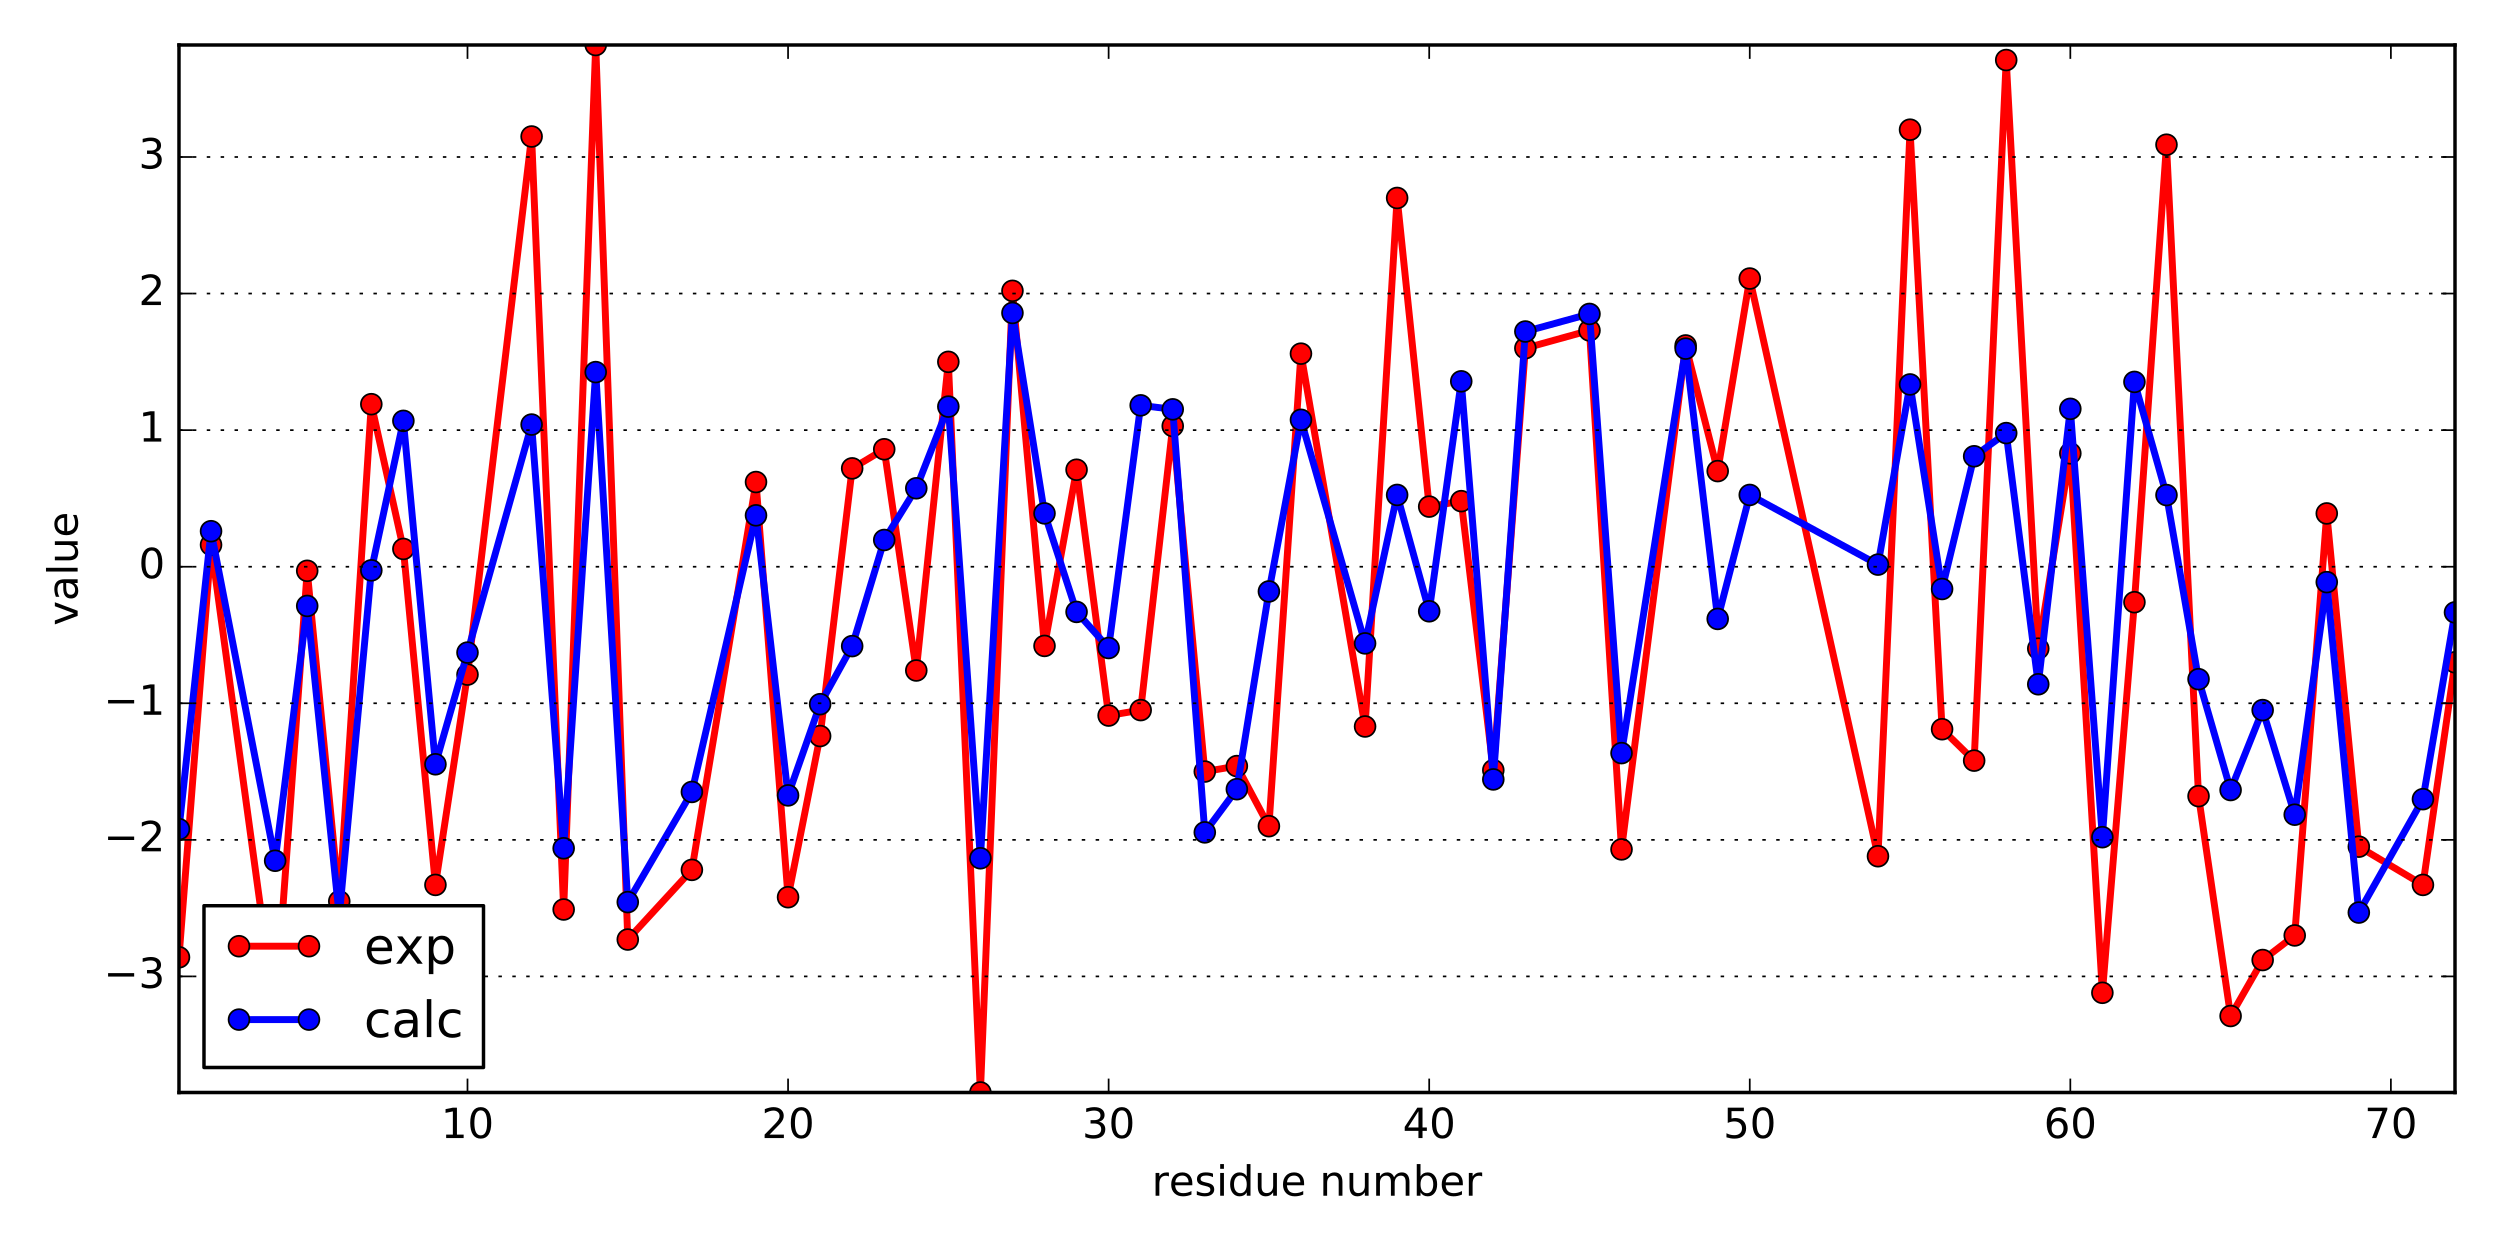 <?xml version="1.0" encoding="utf-8" standalone="no"?>
<!DOCTYPE svg PUBLIC "-//W3C//DTD SVG 1.1//EN"
  "http://www.w3.org/Graphics/SVG/1.1/DTD/svg11.dtd">
<!-- Created with matplotlib (http://matplotlib.org/) -->
<svg height="360pt" version="1.1" viewBox="0 0 720 360" width="720pt" xmlns="http://www.w3.org/2000/svg" xmlns:xlink="http://www.w3.org/1999/xlink">
 <defs>
  <style type="text/css">
*{stroke-linecap:butt;stroke-linejoin:round;stroke-miterlimit:100000;}
  </style>
 </defs>
 <g id="figure_1">
  <g id="patch_1">
   <path d="M 0 360 
L 720 360 
L 720 0 
L 0 0 
z
" style="fill:#ffffff;"/>
  </g>
  <g id="axes_1">
   <g id="patch_2">
    <path d="M 51.547 314.64 
L 707.04 314.64 
L 707.04 12.96 
L 51.547 12.96 
z
" style="fill:#ffffff;"/>
   </g>
   <g id="line2d_1">
    <path clip-path="url(#pcde4be0748)" d="M 51.547 275.701 
L 60.78 156.917 
L 79.244 292.22 
L 88.477 164.39 
L 97.709 259.575 
L 106.941 116.404 
L 116.174 158.097 
L 125.406 254.855 
L 134.638 194.283 
L 153.103 39.313 
L 162.335 261.934 
L 171.567 12.96 
L 180.8 270.588 
L 199.264 250.528 
L 217.729 138.824 
L 226.961 258.395 
L 236.193 211.982 
L 245.426 134.891 
L 254.658 129.384 
L 263.89 193.103 
L 273.122 104.211 
L 282.355 314.64 
L 291.587 83.758 
L 300.819 186.023 
L 310.052 135.284 
L 319.284 206.082 
L 328.516 204.509 
L 337.748 122.698 
L 346.981 222.209 
L 356.213 220.635 
L 365.445 237.942 
L 374.678 101.851 
L 393.142 209.229 
L 402.374 57.012 
L 411.607 145.904 
L 420.839 144.33 
L 430.071 221.815 
L 439.304 100.278 
L 457.768 95.165 
L 467 244.628 
L 485.465 99.491 
L 494.697 135.677 
L 503.93 80.219 
L 540.859 246.595 
L 550.091 37.346 
L 559.323 210.016 
L 568.556 219.062 
L 577.788 17.287 
L 587.02 186.809 
L 596.253 130.564 
L 605.485 285.927 
L 614.717 173.436 
L 623.949 41.673 
L 633.182 229.289 
L 642.414 292.614 
L 651.646 276.488 
L 660.879 269.408 
L 670.111 147.87 
L 679.343 243.842 
L 697.808 254.855 
L 707.04 190.743 
" style="fill:none;stroke:#ff0000;stroke-linecap:square;stroke-width:2.0;"/>
    <defs>
     <path d="M 0 3 
C 0.796 3 1.559 2.684 2.121 2.121 
C 2.684 1.559 3 0.796 3 0 
C 3 -0.796 2.684 -1.559 2.121 -2.121 
C 1.559 -2.684 0.796 -3 0 -3 
C -0.796 -3 -1.559 -2.684 -2.121 -2.121 
C -2.684 -1.559 -3 -0.796 -3 0 
C -3 0.796 -2.684 1.559 -2.121 2.121 
C -1.559 2.684 -0.796 3 0 3 
z
" id="ma0715a382b" style="stroke:#000000;stroke-width:0.5;"/>
    </defs>
    <g clip-path="url(#pcde4be0748)">
     <use style="fill:#ff0000;stroke:#000000;stroke-width:0.5;" x="51.547" xlink:href="#ma0715a382b" y="275.701"/>
     <use style="fill:#ff0000;stroke:#000000;stroke-width:0.5;" x="60.78" xlink:href="#ma0715a382b" y="156.917"/>
     <use style="fill:#ff0000;stroke:#000000;stroke-width:0.5;" x="79.244" xlink:href="#ma0715a382b" y="292.22"/>
     <use style="fill:#ff0000;stroke:#000000;stroke-width:0.5;" x="88.477" xlink:href="#ma0715a382b" y="164.39"/>
     <use style="fill:#ff0000;stroke:#000000;stroke-width:0.5;" x="97.709" xlink:href="#ma0715a382b" y="259.575"/>
     <use style="fill:#ff0000;stroke:#000000;stroke-width:0.5;" x="106.941" xlink:href="#ma0715a382b" y="116.404"/>
     <use style="fill:#ff0000;stroke:#000000;stroke-width:0.5;" x="116.174" xlink:href="#ma0715a382b" y="158.097"/>
     <use style="fill:#ff0000;stroke:#000000;stroke-width:0.5;" x="125.406" xlink:href="#ma0715a382b" y="254.855"/>
     <use style="fill:#ff0000;stroke:#000000;stroke-width:0.5;" x="134.638" xlink:href="#ma0715a382b" y="194.283"/>
     <use style="fill:#ff0000;stroke:#000000;stroke-width:0.5;" x="153.103" xlink:href="#ma0715a382b" y="39.313"/>
     <use style="fill:#ff0000;stroke:#000000;stroke-width:0.5;" x="162.335" xlink:href="#ma0715a382b" y="261.934"/>
     <use style="fill:#ff0000;stroke:#000000;stroke-width:0.5;" x="171.567" xlink:href="#ma0715a382b" y="12.96"/>
     <use style="fill:#ff0000;stroke:#000000;stroke-width:0.5;" x="180.8" xlink:href="#ma0715a382b" y="270.588"/>
     <use style="fill:#ff0000;stroke:#000000;stroke-width:0.5;" x="199.264" xlink:href="#ma0715a382b" y="250.528"/>
     <use style="fill:#ff0000;stroke:#000000;stroke-width:0.5;" x="217.729" xlink:href="#ma0715a382b" y="138.824"/>
     <use style="fill:#ff0000;stroke:#000000;stroke-width:0.5;" x="226.961" xlink:href="#ma0715a382b" y="258.395"/>
     <use style="fill:#ff0000;stroke:#000000;stroke-width:0.5;" x="236.193" xlink:href="#ma0715a382b" y="211.982"/>
     <use style="fill:#ff0000;stroke:#000000;stroke-width:0.5;" x="245.426" xlink:href="#ma0715a382b" y="134.891"/>
     <use style="fill:#ff0000;stroke:#000000;stroke-width:0.5;" x="254.658" xlink:href="#ma0715a382b" y="129.384"/>
     <use style="fill:#ff0000;stroke:#000000;stroke-width:0.5;" x="263.89" xlink:href="#ma0715a382b" y="193.103"/>
     <use style="fill:#ff0000;stroke:#000000;stroke-width:0.5;" x="273.122" xlink:href="#ma0715a382b" y="104.211"/>
     <use style="fill:#ff0000;stroke:#000000;stroke-width:0.5;" x="282.355" xlink:href="#ma0715a382b" y="314.64"/>
     <use style="fill:#ff0000;stroke:#000000;stroke-width:0.5;" x="291.587" xlink:href="#ma0715a382b" y="83.758"/>
     <use style="fill:#ff0000;stroke:#000000;stroke-width:0.5;" x="300.819" xlink:href="#ma0715a382b" y="186.023"/>
     <use style="fill:#ff0000;stroke:#000000;stroke-width:0.5;" x="310.052" xlink:href="#ma0715a382b" y="135.284"/>
     <use style="fill:#ff0000;stroke:#000000;stroke-width:0.5;" x="319.284" xlink:href="#ma0715a382b" y="206.082"/>
     <use style="fill:#ff0000;stroke:#000000;stroke-width:0.5;" x="328.516" xlink:href="#ma0715a382b" y="204.509"/>
     <use style="fill:#ff0000;stroke:#000000;stroke-width:0.5;" x="337.748" xlink:href="#ma0715a382b" y="122.698"/>
     <use style="fill:#ff0000;stroke:#000000;stroke-width:0.5;" x="346.981" xlink:href="#ma0715a382b" y="222.209"/>
     <use style="fill:#ff0000;stroke:#000000;stroke-width:0.5;" x="356.213" xlink:href="#ma0715a382b" y="220.635"/>
     <use style="fill:#ff0000;stroke:#000000;stroke-width:0.5;" x="365.445" xlink:href="#ma0715a382b" y="237.942"/>
     <use style="fill:#ff0000;stroke:#000000;stroke-width:0.5;" x="374.678" xlink:href="#ma0715a382b" y="101.851"/>
     <use style="fill:#ff0000;stroke:#000000;stroke-width:0.5;" x="393.142" xlink:href="#ma0715a382b" y="209.229"/>
     <use style="fill:#ff0000;stroke:#000000;stroke-width:0.5;" x="402.374" xlink:href="#ma0715a382b" y="57.012"/>
     <use style="fill:#ff0000;stroke:#000000;stroke-width:0.5;" x="411.607" xlink:href="#ma0715a382b" y="145.904"/>
     <use style="fill:#ff0000;stroke:#000000;stroke-width:0.5;" x="420.839" xlink:href="#ma0715a382b" y="144.33"/>
     <use style="fill:#ff0000;stroke:#000000;stroke-width:0.5;" x="430.071" xlink:href="#ma0715a382b" y="221.815"/>
     <use style="fill:#ff0000;stroke:#000000;stroke-width:0.5;" x="439.304" xlink:href="#ma0715a382b" y="100.278"/>
     <use style="fill:#ff0000;stroke:#000000;stroke-width:0.5;" x="457.768" xlink:href="#ma0715a382b" y="95.165"/>
     <use style="fill:#ff0000;stroke:#000000;stroke-width:0.5;" x="467" xlink:href="#ma0715a382b" y="244.628"/>
     <use style="fill:#ff0000;stroke:#000000;stroke-width:0.5;" x="485.465" xlink:href="#ma0715a382b" y="99.491"/>
     <use style="fill:#ff0000;stroke:#000000;stroke-width:0.5;" x="494.697" xlink:href="#ma0715a382b" y="135.677"/>
     <use style="fill:#ff0000;stroke:#000000;stroke-width:0.5;" x="503.93" xlink:href="#ma0715a382b" y="80.219"/>
     <use style="fill:#ff0000;stroke:#000000;stroke-width:0.5;" x="540.859" xlink:href="#ma0715a382b" y="246.595"/>
     <use style="fill:#ff0000;stroke:#000000;stroke-width:0.5;" x="550.091" xlink:href="#ma0715a382b" y="37.346"/>
     <use style="fill:#ff0000;stroke:#000000;stroke-width:0.5;" x="559.323" xlink:href="#ma0715a382b" y="210.016"/>
     <use style="fill:#ff0000;stroke:#000000;stroke-width:0.5;" x="568.556" xlink:href="#ma0715a382b" y="219.062"/>
     <use style="fill:#ff0000;stroke:#000000;stroke-width:0.5;" x="577.788" xlink:href="#ma0715a382b" y="17.287"/>
     <use style="fill:#ff0000;stroke:#000000;stroke-width:0.5;" x="587.02" xlink:href="#ma0715a382b" y="186.809"/>
     <use style="fill:#ff0000;stroke:#000000;stroke-width:0.5;" x="596.253" xlink:href="#ma0715a382b" y="130.564"/>
     <use style="fill:#ff0000;stroke:#000000;stroke-width:0.5;" x="605.485" xlink:href="#ma0715a382b" y="285.927"/>
     <use style="fill:#ff0000;stroke:#000000;stroke-width:0.5;" x="614.717" xlink:href="#ma0715a382b" y="173.436"/>
     <use style="fill:#ff0000;stroke:#000000;stroke-width:0.5;" x="623.949" xlink:href="#ma0715a382b" y="41.673"/>
     <use style="fill:#ff0000;stroke:#000000;stroke-width:0.5;" x="633.182" xlink:href="#ma0715a382b" y="229.289"/>
     <use style="fill:#ff0000;stroke:#000000;stroke-width:0.5;" x="642.414" xlink:href="#ma0715a382b" y="292.614"/>
     <use style="fill:#ff0000;stroke:#000000;stroke-width:0.5;" x="651.646" xlink:href="#ma0715a382b" y="276.488"/>
     <use style="fill:#ff0000;stroke:#000000;stroke-width:0.5;" x="660.879" xlink:href="#ma0715a382b" y="269.408"/>
     <use style="fill:#ff0000;stroke:#000000;stroke-width:0.5;" x="670.111" xlink:href="#ma0715a382b" y="147.87"/>
     <use style="fill:#ff0000;stroke:#000000;stroke-width:0.5;" x="679.343" xlink:href="#ma0715a382b" y="243.842"/>
     <use style="fill:#ff0000;stroke:#000000;stroke-width:0.5;" x="697.808" xlink:href="#ma0715a382b" y="254.855"/>
     <use style="fill:#ff0000;stroke:#000000;stroke-width:0.5;" x="707.04" xlink:href="#ma0715a382b" y="190.743"/>
    </g>
   </g>
   <g id="line2d_2">
    <path clip-path="url(#pcde4be0748)" d="M 51.547 238.805 
L 60.78 152.988 
L 79.244 247.899 
L 88.477 174.509 
L 97.709 263.899 
L 106.941 164.261 
L 116.174 121.207 
L 125.406 220.116 
L 134.638 187.944 
L 153.103 122.274 
L 162.335 244.306 
L 171.567 107.163 
L 180.8 259.807 
L 199.264 228.08 
L 217.729 148.416 
L 226.961 229.075 
L 236.193 202.806 
L 245.426 186.082 
L 254.658 155.519 
L 263.89 140.627 
L 273.122 117.103 
L 282.355 247.182 
L 291.587 90.131 
L 300.819 147.855 
L 310.052 176.233 
L 319.284 186.63 
L 328.516 116.738 
L 337.748 117.89 
L 346.981 239.725 
L 356.213 227.288 
L 365.445 170.334 
L 374.678 120.908 
L 393.142 185.299 
L 402.374 142.538 
L 411.607 176.05 
L 420.839 109.821 
L 430.071 224.475 
L 439.304 95.476 
L 457.768 90.412 
L 467 216.899 
L 485.465 100.405 
L 494.697 178.251 
L 503.93 142.544 
L 540.859 162.609 
L 550.091 110.718 
L 559.323 169.635 
L 568.556 131.405 
L 577.788 124.729 
L 587.02 197.069 
L 596.253 117.746 
L 605.485 241.113 
L 614.717 109.988 
L 623.949 142.575 
L 633.182 195.608 
L 642.414 227.529 
L 651.646 204.506 
L 660.879 234.633 
L 670.111 167.653 
L 679.343 262.817 
L 697.808 230.159 
L 707.04 176.365 
" style="fill:none;stroke:#0000ff;stroke-linecap:square;stroke-width:2.0;"/>
    <defs>
     <path d="M 0 3 
C 0.796 3 1.559 2.684 2.121 2.121 
C 2.684 1.559 3 0.796 3 0 
C 3 -0.796 2.684 -1.559 2.121 -2.121 
C 1.559 -2.684 0.796 -3 0 -3 
C -0.796 -3 -1.559 -2.684 -2.121 -2.121 
C -2.684 -1.559 -3 -0.796 -3 0 
C -3 0.796 -2.684 1.559 -2.121 2.121 
C -1.559 2.684 -0.796 3 0 3 
z
" id="m0ceb2c2634" style="stroke:#000000;stroke-width:0.5;"/>
    </defs>
    <g clip-path="url(#pcde4be0748)">
     <use style="fill:#0000ff;stroke:#000000;stroke-width:0.5;" x="51.547" xlink:href="#m0ceb2c2634" y="238.805"/>
     <use style="fill:#0000ff;stroke:#000000;stroke-width:0.5;" x="60.78" xlink:href="#m0ceb2c2634" y="152.988"/>
     <use style="fill:#0000ff;stroke:#000000;stroke-width:0.5;" x="79.244" xlink:href="#m0ceb2c2634" y="247.899"/>
     <use style="fill:#0000ff;stroke:#000000;stroke-width:0.5;" x="88.477" xlink:href="#m0ceb2c2634" y="174.509"/>
     <use style="fill:#0000ff;stroke:#000000;stroke-width:0.5;" x="97.709" xlink:href="#m0ceb2c2634" y="263.899"/>
     <use style="fill:#0000ff;stroke:#000000;stroke-width:0.5;" x="106.941" xlink:href="#m0ceb2c2634" y="164.261"/>
     <use style="fill:#0000ff;stroke:#000000;stroke-width:0.5;" x="116.174" xlink:href="#m0ceb2c2634" y="121.207"/>
     <use style="fill:#0000ff;stroke:#000000;stroke-width:0.5;" x="125.406" xlink:href="#m0ceb2c2634" y="220.116"/>
     <use style="fill:#0000ff;stroke:#000000;stroke-width:0.5;" x="134.638" xlink:href="#m0ceb2c2634" y="187.944"/>
     <use style="fill:#0000ff;stroke:#000000;stroke-width:0.5;" x="153.103" xlink:href="#m0ceb2c2634" y="122.274"/>
     <use style="fill:#0000ff;stroke:#000000;stroke-width:0.5;" x="162.335" xlink:href="#m0ceb2c2634" y="244.306"/>
     <use style="fill:#0000ff;stroke:#000000;stroke-width:0.5;" x="171.567" xlink:href="#m0ceb2c2634" y="107.163"/>
     <use style="fill:#0000ff;stroke:#000000;stroke-width:0.5;" x="180.8" xlink:href="#m0ceb2c2634" y="259.807"/>
     <use style="fill:#0000ff;stroke:#000000;stroke-width:0.5;" x="199.264" xlink:href="#m0ceb2c2634" y="228.08"/>
     <use style="fill:#0000ff;stroke:#000000;stroke-width:0.5;" x="217.729" xlink:href="#m0ceb2c2634" y="148.416"/>
     <use style="fill:#0000ff;stroke:#000000;stroke-width:0.5;" x="226.961" xlink:href="#m0ceb2c2634" y="229.075"/>
     <use style="fill:#0000ff;stroke:#000000;stroke-width:0.5;" x="236.193" xlink:href="#m0ceb2c2634" y="202.806"/>
     <use style="fill:#0000ff;stroke:#000000;stroke-width:0.5;" x="245.426" xlink:href="#m0ceb2c2634" y="186.082"/>
     <use style="fill:#0000ff;stroke:#000000;stroke-width:0.5;" x="254.658" xlink:href="#m0ceb2c2634" y="155.519"/>
     <use style="fill:#0000ff;stroke:#000000;stroke-width:0.5;" x="263.89" xlink:href="#m0ceb2c2634" y="140.627"/>
     <use style="fill:#0000ff;stroke:#000000;stroke-width:0.5;" x="273.122" xlink:href="#m0ceb2c2634" y="117.103"/>
     <use style="fill:#0000ff;stroke:#000000;stroke-width:0.5;" x="282.355" xlink:href="#m0ceb2c2634" y="247.182"/>
     <use style="fill:#0000ff;stroke:#000000;stroke-width:0.5;" x="291.587" xlink:href="#m0ceb2c2634" y="90.131"/>
     <use style="fill:#0000ff;stroke:#000000;stroke-width:0.5;" x="300.819" xlink:href="#m0ceb2c2634" y="147.855"/>
     <use style="fill:#0000ff;stroke:#000000;stroke-width:0.5;" x="310.052" xlink:href="#m0ceb2c2634" y="176.233"/>
     <use style="fill:#0000ff;stroke:#000000;stroke-width:0.5;" x="319.284" xlink:href="#m0ceb2c2634" y="186.63"/>
     <use style="fill:#0000ff;stroke:#000000;stroke-width:0.5;" x="328.516" xlink:href="#m0ceb2c2634" y="116.738"/>
     <use style="fill:#0000ff;stroke:#000000;stroke-width:0.5;" x="337.748" xlink:href="#m0ceb2c2634" y="117.89"/>
     <use style="fill:#0000ff;stroke:#000000;stroke-width:0.5;" x="346.981" xlink:href="#m0ceb2c2634" y="239.725"/>
     <use style="fill:#0000ff;stroke:#000000;stroke-width:0.5;" x="356.213" xlink:href="#m0ceb2c2634" y="227.288"/>
     <use style="fill:#0000ff;stroke:#000000;stroke-width:0.5;" x="365.445" xlink:href="#m0ceb2c2634" y="170.334"/>
     <use style="fill:#0000ff;stroke:#000000;stroke-width:0.5;" x="374.678" xlink:href="#m0ceb2c2634" y="120.908"/>
     <use style="fill:#0000ff;stroke:#000000;stroke-width:0.5;" x="393.142" xlink:href="#m0ceb2c2634" y="185.299"/>
     <use style="fill:#0000ff;stroke:#000000;stroke-width:0.5;" x="402.374" xlink:href="#m0ceb2c2634" y="142.538"/>
     <use style="fill:#0000ff;stroke:#000000;stroke-width:0.5;" x="411.607" xlink:href="#m0ceb2c2634" y="176.05"/>
     <use style="fill:#0000ff;stroke:#000000;stroke-width:0.5;" x="420.839" xlink:href="#m0ceb2c2634" y="109.821"/>
     <use style="fill:#0000ff;stroke:#000000;stroke-width:0.5;" x="430.071" xlink:href="#m0ceb2c2634" y="224.475"/>
     <use style="fill:#0000ff;stroke:#000000;stroke-width:0.5;" x="439.304" xlink:href="#m0ceb2c2634" y="95.476"/>
     <use style="fill:#0000ff;stroke:#000000;stroke-width:0.5;" x="457.768" xlink:href="#m0ceb2c2634" y="90.412"/>
     <use style="fill:#0000ff;stroke:#000000;stroke-width:0.5;" x="467" xlink:href="#m0ceb2c2634" y="216.899"/>
     <use style="fill:#0000ff;stroke:#000000;stroke-width:0.5;" x="485.465" xlink:href="#m0ceb2c2634" y="100.405"/>
     <use style="fill:#0000ff;stroke:#000000;stroke-width:0.5;" x="494.697" xlink:href="#m0ceb2c2634" y="178.251"/>
     <use style="fill:#0000ff;stroke:#000000;stroke-width:0.5;" x="503.93" xlink:href="#m0ceb2c2634" y="142.544"/>
     <use style="fill:#0000ff;stroke:#000000;stroke-width:0.5;" x="540.859" xlink:href="#m0ceb2c2634" y="162.609"/>
     <use style="fill:#0000ff;stroke:#000000;stroke-width:0.5;" x="550.091" xlink:href="#m0ceb2c2634" y="110.718"/>
     <use style="fill:#0000ff;stroke:#000000;stroke-width:0.5;" x="559.323" xlink:href="#m0ceb2c2634" y="169.635"/>
     <use style="fill:#0000ff;stroke:#000000;stroke-width:0.5;" x="568.556" xlink:href="#m0ceb2c2634" y="131.405"/>
     <use style="fill:#0000ff;stroke:#000000;stroke-width:0.5;" x="577.788" xlink:href="#m0ceb2c2634" y="124.729"/>
     <use style="fill:#0000ff;stroke:#000000;stroke-width:0.5;" x="587.02" xlink:href="#m0ceb2c2634" y="197.069"/>
     <use style="fill:#0000ff;stroke:#000000;stroke-width:0.5;" x="596.253" xlink:href="#m0ceb2c2634" y="117.746"/>
     <use style="fill:#0000ff;stroke:#000000;stroke-width:0.5;" x="605.485" xlink:href="#m0ceb2c2634" y="241.113"/>
     <use style="fill:#0000ff;stroke:#000000;stroke-width:0.5;" x="614.717" xlink:href="#m0ceb2c2634" y="109.988"/>
     <use style="fill:#0000ff;stroke:#000000;stroke-width:0.5;" x="623.949" xlink:href="#m0ceb2c2634" y="142.575"/>
     <use style="fill:#0000ff;stroke:#000000;stroke-width:0.5;" x="633.182" xlink:href="#m0ceb2c2634" y="195.608"/>
     <use style="fill:#0000ff;stroke:#000000;stroke-width:0.5;" x="642.414" xlink:href="#m0ceb2c2634" y="227.529"/>
     <use style="fill:#0000ff;stroke:#000000;stroke-width:0.5;" x="651.646" xlink:href="#m0ceb2c2634" y="204.506"/>
     <use style="fill:#0000ff;stroke:#000000;stroke-width:0.5;" x="660.879" xlink:href="#m0ceb2c2634" y="234.633"/>
     <use style="fill:#0000ff;stroke:#000000;stroke-width:0.5;" x="670.111" xlink:href="#m0ceb2c2634" y="167.653"/>
     <use style="fill:#0000ff;stroke:#000000;stroke-width:0.5;" x="679.343" xlink:href="#m0ceb2c2634" y="262.817"/>
     <use style="fill:#0000ff;stroke:#000000;stroke-width:0.5;" x="697.808" xlink:href="#m0ceb2c2634" y="230.159"/>
     <use style="fill:#0000ff;stroke:#000000;stroke-width:0.5;" x="707.04" xlink:href="#m0ceb2c2634" y="176.365"/>
    </g>
   </g>
   <g id="patch_3">
    <path d="M 707.04 314.64 
L 707.04 12.96 
" style="fill:none;stroke:#000000;stroke-linecap:square;stroke-linejoin:miter;"/>
   </g>
   <g id="patch_4">
    <path d="M 51.547 314.64 
L 51.547 12.96 
" style="fill:none;stroke:#000000;stroke-linecap:square;stroke-linejoin:miter;"/>
   </g>
   <g id="patch_5">
    <path d="M 51.547 314.64 
L 707.04 314.64 
" style="fill:none;stroke:#000000;stroke-linecap:square;stroke-linejoin:miter;"/>
   </g>
   <g id="patch_6">
    <path d="M 51.547 12.96 
L 707.04 12.96 
" style="fill:none;stroke:#000000;stroke-linecap:square;stroke-linejoin:miter;"/>
   </g>
   <g id="matplotlib.axis_1">
    <g id="xtick_1">
     <g id="line2d_3">
      <defs>
       <path d="M 0 0 
L 0 -4 
" id="m75c5d8b960" style="stroke:#000000;stroke-width:0.5;"/>
      </defs>
      <g>
       <use style="stroke:#000000;stroke-width:0.5;" x="134.638" xlink:href="#m75c5d8b960" y="314.64"/>
      </g>
     </g>
     <g id="line2d_4">
      <defs>
       <path d="M 0 0 
L 0 4 
" id="ma912a39635" style="stroke:#000000;stroke-width:0.5;"/>
      </defs>
      <g>
       <use style="stroke:#000000;stroke-width:0.5;" x="134.638" xlink:href="#ma912a39635" y="12.96"/>
      </g>
     </g>
     <g id="text_1">
      <!-- 10 -->
      <defs>
       <path d="M 31.781 66.406 
Q 24.172 66.406 20.328 58.906 
Q 16.5 51.422 16.5 36.375 
Q 16.5 21.391 20.328 13.891 
Q 24.172 6.391 31.781 6.391 
Q 39.453 6.391 43.281 13.891 
Q 47.125 21.391 47.125 36.375 
Q 47.125 51.422 43.281 58.906 
Q 39.453 66.406 31.781 66.406 
M 31.781 74.219 
Q 44.047 74.219 50.516 64.516 
Q 56.984 54.828 56.984 36.375 
Q 56.984 17.969 50.516 8.266 
Q 44.047 -1.422 31.781 -1.422 
Q 19.531 -1.422 13.062 8.266 
Q 6.594 17.969 6.594 36.375 
Q 6.594 54.828 13.062 64.516 
Q 19.531 74.219 31.781 74.219 
" id="BitstreamVeraSans-Roman-30"/>
       <path d="M 12.406 8.297 
L 28.516 8.297 
L 28.516 63.922 
L 10.984 60.406 
L 10.984 69.391 
L 28.422 72.906 
L 38.281 72.906 
L 38.281 8.297 
L 54.391 8.297 
L 54.391 0 
L 12.406 0 
z
" id="BitstreamVeraSans-Roman-31"/>
      </defs>
      <g transform="translate(127.003 327.758)scale(0.12 -0.12)">
       <use xlink:href="#BitstreamVeraSans-Roman-31"/>
       <use x="63.623" xlink:href="#BitstreamVeraSans-Roman-30"/>
      </g>
     </g>
    </g>
    <g id="xtick_2">
     <g id="line2d_5">
      <g>
       <use style="stroke:#000000;stroke-width:0.5;" x="226.961" xlink:href="#m75c5d8b960" y="314.64"/>
      </g>
     </g>
     <g id="line2d_6">
      <g>
       <use style="stroke:#000000;stroke-width:0.5;" x="226.961" xlink:href="#ma912a39635" y="12.96"/>
      </g>
     </g>
     <g id="text_2">
      <!-- 20 -->
      <defs>
       <path d="M 19.188 8.297 
L 53.609 8.297 
L 53.609 0 
L 7.328 0 
L 7.328 8.297 
Q 12.938 14.109 22.625 23.891 
Q 32.328 33.688 34.812 36.531 
Q 39.547 41.844 41.422 45.531 
Q 43.312 49.219 43.312 52.781 
Q 43.312 58.594 39.234 62.25 
Q 35.156 65.922 28.609 65.922 
Q 23.969 65.922 18.812 64.312 
Q 13.672 62.703 7.812 59.422 
L 7.812 69.391 
Q 13.766 71.781 18.938 73 
Q 24.125 74.219 28.422 74.219 
Q 39.75 74.219 46.484 68.547 
Q 53.219 62.891 53.219 53.422 
Q 53.219 48.922 51.531 44.891 
Q 49.859 40.875 45.406 35.406 
Q 44.188 33.984 37.641 27.219 
Q 31.109 20.453 19.188 8.297 
" id="BitstreamVeraSans-Roman-32"/>
      </defs>
      <g transform="translate(219.326 327.758)scale(0.12 -0.12)">
       <use xlink:href="#BitstreamVeraSans-Roman-32"/>
       <use x="63.623" xlink:href="#BitstreamVeraSans-Roman-30"/>
      </g>
     </g>
    </g>
    <g id="xtick_3">
     <g id="line2d_7">
      <g>
       <use style="stroke:#000000;stroke-width:0.5;" x="319.284" xlink:href="#m75c5d8b960" y="314.64"/>
      </g>
     </g>
     <g id="line2d_8">
      <g>
       <use style="stroke:#000000;stroke-width:0.5;" x="319.284" xlink:href="#ma912a39635" y="12.96"/>
      </g>
     </g>
     <g id="text_3">
      <!-- 30 -->
      <defs>
       <path d="M 40.578 39.312 
Q 47.656 37.797 51.625 33 
Q 55.609 28.219 55.609 21.188 
Q 55.609 10.406 48.188 4.484 
Q 40.766 -1.422 27.094 -1.422 
Q 22.516 -1.422 17.656 -0.516 
Q 12.797 0.391 7.625 2.203 
L 7.625 11.719 
Q 11.719 9.328 16.594 8.109 
Q 21.484 6.891 26.812 6.891 
Q 36.078 6.891 40.938 10.547 
Q 45.797 14.203 45.797 21.188 
Q 45.797 27.641 41.281 31.266 
Q 36.766 34.906 28.719 34.906 
L 20.219 34.906 
L 20.219 43.016 
L 29.109 43.016 
Q 36.375 43.016 40.234 45.922 
Q 44.094 48.828 44.094 54.297 
Q 44.094 59.906 40.109 62.906 
Q 36.141 65.922 28.719 65.922 
Q 24.656 65.922 20.016 65.031 
Q 15.375 64.156 9.812 62.312 
L 9.812 71.094 
Q 15.438 72.656 20.344 73.438 
Q 25.25 74.219 29.594 74.219 
Q 40.828 74.219 47.359 69.109 
Q 53.906 64.016 53.906 55.328 
Q 53.906 49.266 50.438 45.094 
Q 46.969 40.922 40.578 39.312 
" id="BitstreamVeraSans-Roman-33"/>
      </defs>
      <g transform="translate(311.649 327.758)scale(0.12 -0.12)">
       <use xlink:href="#BitstreamVeraSans-Roman-33"/>
       <use x="63.623" xlink:href="#BitstreamVeraSans-Roman-30"/>
      </g>
     </g>
    </g>
    <g id="xtick_4">
     <g id="line2d_9">
      <g>
       <use style="stroke:#000000;stroke-width:0.5;" x="411.607" xlink:href="#m75c5d8b960" y="314.64"/>
      </g>
     </g>
     <g id="line2d_10">
      <g>
       <use style="stroke:#000000;stroke-width:0.5;" x="411.607" xlink:href="#ma912a39635" y="12.96"/>
      </g>
     </g>
     <g id="text_4">
      <!-- 40 -->
      <defs>
       <path d="M 37.797 64.312 
L 12.891 25.391 
L 37.797 25.391 
z
M 35.203 72.906 
L 47.609 72.906 
L 47.609 25.391 
L 58.016 25.391 
L 58.016 17.188 
L 47.609 17.188 
L 47.609 0 
L 37.797 0 
L 37.797 17.188 
L 4.891 17.188 
L 4.891 26.703 
z
" id="BitstreamVeraSans-Roman-34"/>
      </defs>
      <g transform="translate(403.972 327.758)scale(0.12 -0.12)">
       <use xlink:href="#BitstreamVeraSans-Roman-34"/>
       <use x="63.623" xlink:href="#BitstreamVeraSans-Roman-30"/>
      </g>
     </g>
    </g>
    <g id="xtick_5">
     <g id="line2d_11">
      <g>
       <use style="stroke:#000000;stroke-width:0.5;" x="503.93" xlink:href="#m75c5d8b960" y="314.64"/>
      </g>
     </g>
     <g id="line2d_12">
      <g>
       <use style="stroke:#000000;stroke-width:0.5;" x="503.93" xlink:href="#ma912a39635" y="12.96"/>
      </g>
     </g>
     <g id="text_5">
      <!-- 50 -->
      <defs>
       <path d="M 10.797 72.906 
L 49.516 72.906 
L 49.516 64.594 
L 19.828 64.594 
L 19.828 46.734 
Q 21.969 47.469 24.109 47.828 
Q 26.266 48.188 28.422 48.188 
Q 40.625 48.188 47.75 41.5 
Q 54.891 34.812 54.891 23.391 
Q 54.891 11.625 47.562 5.094 
Q 40.234 -1.422 26.906 -1.422 
Q 22.312 -1.422 17.547 -0.641 
Q 12.797 0.141 7.719 1.703 
L 7.719 11.625 
Q 12.109 9.234 16.797 8.062 
Q 21.484 6.891 26.703 6.891 
Q 35.156 6.891 40.078 11.328 
Q 45.016 15.766 45.016 23.391 
Q 45.016 31 40.078 35.438 
Q 35.156 39.891 26.703 39.891 
Q 22.75 39.891 18.812 39.016 
Q 14.891 38.141 10.797 36.281 
z
" id="BitstreamVeraSans-Roman-35"/>
      </defs>
      <g transform="translate(496.295 327.758)scale(0.12 -0.12)">
       <use xlink:href="#BitstreamVeraSans-Roman-35"/>
       <use x="63.623" xlink:href="#BitstreamVeraSans-Roman-30"/>
      </g>
     </g>
    </g>
    <g id="xtick_6">
     <g id="line2d_13">
      <g>
       <use style="stroke:#000000;stroke-width:0.5;" x="596.253" xlink:href="#m75c5d8b960" y="314.64"/>
      </g>
     </g>
     <g id="line2d_14">
      <g>
       <use style="stroke:#000000;stroke-width:0.5;" x="596.253" xlink:href="#ma912a39635" y="12.96"/>
      </g>
     </g>
     <g id="text_6">
      <!-- 60 -->
      <defs>
       <path d="M 33.016 40.375 
Q 26.375 40.375 22.484 35.828 
Q 18.609 31.297 18.609 23.391 
Q 18.609 15.531 22.484 10.953 
Q 26.375 6.391 33.016 6.391 
Q 39.656 6.391 43.531 10.953 
Q 47.406 15.531 47.406 23.391 
Q 47.406 31.297 43.531 35.828 
Q 39.656 40.375 33.016 40.375 
M 52.594 71.297 
L 52.594 62.312 
Q 48.875 64.062 45.094 64.984 
Q 41.312 65.922 37.594 65.922 
Q 27.828 65.922 22.672 59.328 
Q 17.531 52.734 16.797 39.406 
Q 19.672 43.656 24.016 45.922 
Q 28.375 48.188 33.594 48.188 
Q 44.578 48.188 50.953 41.516 
Q 57.328 34.859 57.328 23.391 
Q 57.328 12.156 50.688 5.359 
Q 44.047 -1.422 33.016 -1.422 
Q 20.359 -1.422 13.672 8.266 
Q 6.984 17.969 6.984 36.375 
Q 6.984 53.656 15.188 63.938 
Q 23.391 74.219 37.203 74.219 
Q 40.922 74.219 44.703 73.484 
Q 48.484 72.75 52.594 71.297 
" id="BitstreamVeraSans-Roman-36"/>
      </defs>
      <g transform="translate(588.618 327.758)scale(0.12 -0.12)">
       <use xlink:href="#BitstreamVeraSans-Roman-36"/>
       <use x="63.623" xlink:href="#BitstreamVeraSans-Roman-30"/>
      </g>
     </g>
    </g>
    <g id="xtick_7">
     <g id="line2d_15">
      <g>
       <use style="stroke:#000000;stroke-width:0.5;" x="688.575" xlink:href="#m75c5d8b960" y="314.64"/>
      </g>
     </g>
     <g id="line2d_16">
      <g>
       <use style="stroke:#000000;stroke-width:0.5;" x="688.575" xlink:href="#ma912a39635" y="12.96"/>
      </g>
     </g>
     <g id="text_7">
      <!-- 70 -->
      <defs>
       <path d="M 8.203 72.906 
L 55.078 72.906 
L 55.078 68.703 
L 28.609 0 
L 18.312 0 
L 43.219 64.594 
L 8.203 64.594 
z
" id="BitstreamVeraSans-Roman-37"/>
      </defs>
      <g transform="translate(680.94 327.758)scale(0.12 -0.12)">
       <use xlink:href="#BitstreamVeraSans-Roman-37"/>
       <use x="63.623" xlink:href="#BitstreamVeraSans-Roman-30"/>
      </g>
     </g>
    </g>
    <g id="text_8">
     <!-- residue number -->
     <defs>
      <path d="M 54.891 33.016 
L 54.891 0 
L 45.906 0 
L 45.906 32.719 
Q 45.906 40.484 42.875 44.328 
Q 39.844 48.188 33.797 48.188 
Q 26.516 48.188 22.312 43.547 
Q 18.109 38.922 18.109 30.906 
L 18.109 0 
L 9.078 0 
L 9.078 54.688 
L 18.109 54.688 
L 18.109 46.188 
Q 21.344 51.125 25.703 53.562 
Q 30.078 56 35.797 56 
Q 45.219 56 50.047 50.172 
Q 54.891 44.344 54.891 33.016 
" id="BitstreamVeraSans-Roman-6e"/>
      <path id="BitstreamVeraSans-Roman-20"/>
      <path d="M 56.203 29.594 
L 56.203 25.203 
L 14.891 25.203 
Q 15.484 15.922 20.484 11.062 
Q 25.484 6.203 34.422 6.203 
Q 39.594 6.203 44.453 7.469 
Q 49.312 8.734 54.109 11.281 
L 54.109 2.781 
Q 49.266 0.734 44.188 -0.344 
Q 39.109 -1.422 33.891 -1.422 
Q 20.797 -1.422 13.156 6.188 
Q 5.516 13.812 5.516 26.812 
Q 5.516 40.234 12.766 48.109 
Q 20.016 56 32.328 56 
Q 43.359 56 49.781 48.891 
Q 56.203 41.797 56.203 29.594 
M 47.219 32.234 
Q 47.125 39.594 43.094 43.984 
Q 39.062 48.391 32.422 48.391 
Q 24.906 48.391 20.391 44.141 
Q 15.875 39.891 15.188 32.172 
z
" id="BitstreamVeraSans-Roman-65"/>
      <path d="M 41.109 46.297 
Q 39.594 47.172 37.812 47.578 
Q 36.031 48 33.891 48 
Q 26.266 48 22.188 43.047 
Q 18.109 38.094 18.109 28.812 
L 18.109 0 
L 9.078 0 
L 9.078 54.688 
L 18.109 54.688 
L 18.109 46.188 
Q 20.953 51.172 25.484 53.578 
Q 30.031 56 36.531 56 
Q 37.453 56 38.578 55.875 
Q 39.703 55.766 41.062 55.516 
z
" id="BitstreamVeraSans-Roman-72"/>
      <path d="M 45.406 46.391 
L 45.406 75.984 
L 54.391 75.984 
L 54.391 0 
L 45.406 0 
L 45.406 8.203 
Q 42.578 3.328 38.25 0.953 
Q 33.938 -1.422 27.875 -1.422 
Q 17.969 -1.422 11.734 6.484 
Q 5.516 14.406 5.516 27.297 
Q 5.516 40.188 11.734 48.094 
Q 17.969 56 27.875 56 
Q 33.938 56 38.25 53.625 
Q 42.578 51.266 45.406 46.391 
M 14.797 27.297 
Q 14.797 17.391 18.875 11.75 
Q 22.953 6.109 30.078 6.109 
Q 37.203 6.109 41.297 11.75 
Q 45.406 17.391 45.406 27.297 
Q 45.406 37.203 41.297 42.844 
Q 37.203 48.484 30.078 48.484 
Q 22.953 48.484 18.875 42.844 
Q 14.797 37.203 14.797 27.297 
" id="BitstreamVeraSans-Roman-64"/>
      <path d="M 8.5 21.578 
L 8.5 54.688 
L 17.484 54.688 
L 17.484 21.922 
Q 17.484 14.156 20.5 10.266 
Q 23.531 6.391 29.594 6.391 
Q 36.859 6.391 41.078 11.031 
Q 45.312 15.672 45.312 23.688 
L 45.312 54.688 
L 54.297 54.688 
L 54.297 0 
L 45.312 0 
L 45.312 8.406 
Q 42.047 3.422 37.719 1 
Q 33.406 -1.422 27.688 -1.422 
Q 18.266 -1.422 13.375 4.438 
Q 8.5 10.297 8.5 21.578 
" id="BitstreamVeraSans-Roman-75"/>
      <path d="M 48.688 27.297 
Q 48.688 37.203 44.609 42.844 
Q 40.531 48.484 33.406 48.484 
Q 26.266 48.484 22.188 42.844 
Q 18.109 37.203 18.109 27.297 
Q 18.109 17.391 22.188 11.75 
Q 26.266 6.109 33.406 6.109 
Q 40.531 6.109 44.609 11.75 
Q 48.688 17.391 48.688 27.297 
M 18.109 46.391 
Q 20.953 51.266 25.266 53.625 
Q 29.594 56 35.594 56 
Q 45.562 56 51.781 48.094 
Q 58.016 40.188 58.016 27.297 
Q 58.016 14.406 51.781 6.484 
Q 45.562 -1.422 35.594 -1.422 
Q 29.594 -1.422 25.266 0.953 
Q 20.953 3.328 18.109 8.203 
L 18.109 0 
L 9.078 0 
L 9.078 75.984 
L 18.109 75.984 
z
" id="BitstreamVeraSans-Roman-62"/>
      <path d="M 44.281 53.078 
L 44.281 44.578 
Q 40.484 46.531 36.375 47.5 
Q 32.281 48.484 27.875 48.484 
Q 21.188 48.484 17.844 46.438 
Q 14.5 44.391 14.5 40.281 
Q 14.5 37.156 16.891 35.375 
Q 19.281 33.594 26.516 31.984 
L 29.594 31.297 
Q 39.156 29.25 43.188 25.516 
Q 47.219 21.781 47.219 15.094 
Q 47.219 7.469 41.188 3.016 
Q 35.156 -1.422 24.609 -1.422 
Q 20.219 -1.422 15.453 -0.562 
Q 10.688 0.297 5.422 2 
L 5.422 11.281 
Q 10.406 8.688 15.234 7.391 
Q 20.062 6.109 24.812 6.109 
Q 31.156 6.109 34.562 8.281 
Q 37.984 10.453 37.984 14.406 
Q 37.984 18.062 35.516 20.016 
Q 33.062 21.969 24.703 23.781 
L 21.578 24.516 
Q 13.234 26.266 9.516 29.906 
Q 5.812 33.547 5.812 39.891 
Q 5.812 47.609 11.281 51.797 
Q 16.75 56 26.812 56 
Q 31.781 56 36.172 55.266 
Q 40.578 54.547 44.281 53.078 
" id="BitstreamVeraSans-Roman-73"/>
      <path d="M 52 44.188 
Q 55.375 50.25 60.062 53.125 
Q 64.75 56 71.094 56 
Q 79.641 56 84.281 50.016 
Q 88.922 44.047 88.922 33.016 
L 88.922 0 
L 79.891 0 
L 79.891 32.719 
Q 79.891 40.578 77.094 44.375 
Q 74.312 48.188 68.609 48.188 
Q 61.625 48.188 57.562 43.547 
Q 53.516 38.922 53.516 30.906 
L 53.516 0 
L 44.484 0 
L 44.484 32.719 
Q 44.484 40.625 41.703 44.406 
Q 38.922 48.188 33.109 48.188 
Q 26.219 48.188 22.156 43.531 
Q 18.109 38.875 18.109 30.906 
L 18.109 0 
L 9.078 0 
L 9.078 54.688 
L 18.109 54.688 
L 18.109 46.188 
Q 21.188 51.219 25.484 53.609 
Q 29.781 56 35.688 56 
Q 41.656 56 45.828 52.969 
Q 50 49.953 52 44.188 
" id="BitstreamVeraSans-Roman-6d"/>
      <path d="M 9.422 54.688 
L 18.406 54.688 
L 18.406 0 
L 9.422 0 
z
M 9.422 75.984 
L 18.406 75.984 
L 18.406 64.594 
L 9.422 64.594 
z
" id="BitstreamVeraSans-Roman-69"/>
     </defs>
     <g transform="translate(331.717 344.372)scale(0.12 -0.12)">
      <use xlink:href="#BitstreamVeraSans-Roman-72"/>
      <use x="41.082" xlink:href="#BitstreamVeraSans-Roman-65"/>
      <use x="102.605" xlink:href="#BitstreamVeraSans-Roman-73"/>
      <use x="154.705" xlink:href="#BitstreamVeraSans-Roman-69"/>
      <use x="182.488" xlink:href="#BitstreamVeraSans-Roman-64"/>
      <use x="245.965" xlink:href="#BitstreamVeraSans-Roman-75"/>
      <use x="309.344" xlink:href="#BitstreamVeraSans-Roman-65"/>
      <use x="370.867" xlink:href="#BitstreamVeraSans-Roman-20"/>
      <use x="402.654" xlink:href="#BitstreamVeraSans-Roman-6e"/>
      <use x="466.033" xlink:href="#BitstreamVeraSans-Roman-75"/>
      <use x="529.412" xlink:href="#BitstreamVeraSans-Roman-6d"/>
      <use x="626.824" xlink:href="#BitstreamVeraSans-Roman-62"/>
      <use x="690.301" xlink:href="#BitstreamVeraSans-Roman-65"/>
      <use x="751.824" xlink:href="#BitstreamVeraSans-Roman-72"/>
     </g>
    </g>
   </g>
   <g id="matplotlib.axis_2">
    <g id="ytick_1">
     <g id="line2d_17">
      <path clip-path="url(#pcde4be0748)" d="M 51.547 281.207 
L 707.04 281.207 
" style="fill:none;stroke:#000000;stroke-dasharray:1,3;stroke-dashoffset:0.0;stroke-width:0.5;"/>
     </g>
     <g id="line2d_18">
      <defs>
       <path d="M 0 0 
L 4 0 
" id="m0515c766aa" style="stroke:#000000;stroke-width:0.5;"/>
      </defs>
      <g>
       <use style="stroke:#000000;stroke-width:0.5;" x="51.547" xlink:href="#m0515c766aa" y="281.207"/>
      </g>
     </g>
     <g id="line2d_19">
      <defs>
       <path d="M 0 0 
L -4 0 
" id="mdea68e9a12" style="stroke:#000000;stroke-width:0.5;"/>
      </defs>
      <g>
       <use style="stroke:#000000;stroke-width:0.5;" x="707.04" xlink:href="#mdea68e9a12" y="281.207"/>
      </g>
     </g>
     <g id="text_9">
      <!-- −3 -->
      <defs>
       <path d="M 10.594 35.5 
L 73.188 35.5 
L 73.188 27.203 
L 10.594 27.203 
z
" id="BitstreamVeraSans-Roman-2212"/>
      </defs>
      <g transform="translate(29.857 284.519)scale(0.12 -0.12)">
       <use xlink:href="#BitstreamVeraSans-Roman-2212"/>
       <use x="83.789" xlink:href="#BitstreamVeraSans-Roman-33"/>
      </g>
     </g>
    </g>
    <g id="ytick_2">
     <g id="line2d_20">
      <path clip-path="url(#pcde4be0748)" d="M 51.547 241.875 
L 707.04 241.875 
" style="fill:none;stroke:#000000;stroke-dasharray:1,3;stroke-dashoffset:0.0;stroke-width:0.5;"/>
     </g>
     <g id="line2d_21">
      <g>
       <use style="stroke:#000000;stroke-width:0.5;" x="51.547" xlink:href="#m0515c766aa" y="241.875"/>
      </g>
     </g>
     <g id="line2d_22">
      <g>
       <use style="stroke:#000000;stroke-width:0.5;" x="707.04" xlink:href="#mdea68e9a12" y="241.875"/>
      </g>
     </g>
     <g id="text_10">
      <!-- −2 -->
      <g transform="translate(29.857 245.186)scale(0.12 -0.12)">
       <use xlink:href="#BitstreamVeraSans-Roman-2212"/>
       <use x="83.789" xlink:href="#BitstreamVeraSans-Roman-32"/>
      </g>
     </g>
    </g>
    <g id="ytick_3">
     <g id="line2d_23">
      <path clip-path="url(#pcde4be0748)" d="M 51.547 202.542 
L 707.04 202.542 
" style="fill:none;stroke:#000000;stroke-dasharray:1,3;stroke-dashoffset:0.0;stroke-width:0.5;"/>
     </g>
     <g id="line2d_24">
      <g>
       <use style="stroke:#000000;stroke-width:0.5;" x="51.547" xlink:href="#m0515c766aa" y="202.542"/>
      </g>
     </g>
     <g id="line2d_25">
      <g>
       <use style="stroke:#000000;stroke-width:0.5;" x="707.04" xlink:href="#mdea68e9a12" y="202.542"/>
      </g>
     </g>
     <g id="text_11">
      <!-- −1 -->
      <g transform="translate(29.857 205.854)scale(0.12 -0.12)">
       <use xlink:href="#BitstreamVeraSans-Roman-2212"/>
       <use x="83.789" xlink:href="#BitstreamVeraSans-Roman-31"/>
      </g>
     </g>
    </g>
    <g id="ytick_4">
     <g id="line2d_26">
      <path clip-path="url(#pcde4be0748)" d="M 51.547 163.21 
L 707.04 163.21 
" style="fill:none;stroke:#000000;stroke-dasharray:1,3;stroke-dashoffset:0.0;stroke-width:0.5;"/>
     </g>
     <g id="line2d_27">
      <g>
       <use style="stroke:#000000;stroke-width:0.5;" x="51.547" xlink:href="#m0515c766aa" y="163.21"/>
      </g>
     </g>
     <g id="line2d_28">
      <g>
       <use style="stroke:#000000;stroke-width:0.5;" x="707.04" xlink:href="#mdea68e9a12" y="163.21"/>
      </g>
     </g>
     <g id="text_12">
      <!-- 0 -->
      <g transform="translate(39.913 166.521)scale(0.12 -0.12)">
       <use xlink:href="#BitstreamVeraSans-Roman-30"/>
      </g>
     </g>
    </g>
    <g id="ytick_5">
     <g id="line2d_29">
      <path clip-path="url(#pcde4be0748)" d="M 51.547 123.878 
L 707.04 123.878 
" style="fill:none;stroke:#000000;stroke-dasharray:1,3;stroke-dashoffset:0.0;stroke-width:0.5;"/>
     </g>
     <g id="line2d_30">
      <g>
       <use style="stroke:#000000;stroke-width:0.5;" x="51.547" xlink:href="#m0515c766aa" y="123.878"/>
      </g>
     </g>
     <g id="line2d_31">
      <g>
       <use style="stroke:#000000;stroke-width:0.5;" x="707.04" xlink:href="#mdea68e9a12" y="123.878"/>
      </g>
     </g>
     <g id="text_13">
      <!-- 1 -->
      <g transform="translate(39.913 127.189)scale(0.12 -0.12)">
       <use xlink:href="#BitstreamVeraSans-Roman-31"/>
      </g>
     </g>
    </g>
    <g id="ytick_6">
     <g id="line2d_32">
      <path clip-path="url(#pcde4be0748)" d="M 51.547 84.545 
L 707.04 84.545 
" style="fill:none;stroke:#000000;stroke-dasharray:1,3;stroke-dashoffset:0.0;stroke-width:0.5;"/>
     </g>
     <g id="line2d_33">
      <g>
       <use style="stroke:#000000;stroke-width:0.5;" x="51.547" xlink:href="#m0515c766aa" y="84.545"/>
      </g>
     </g>
     <g id="line2d_34">
      <g>
       <use style="stroke:#000000;stroke-width:0.5;" x="707.04" xlink:href="#mdea68e9a12" y="84.545"/>
      </g>
     </g>
     <g id="text_14">
      <!-- 2 -->
      <g transform="translate(39.913 87.856)scale(0.12 -0.12)">
       <use xlink:href="#BitstreamVeraSans-Roman-32"/>
      </g>
     </g>
    </g>
    <g id="ytick_7">
     <g id="line2d_35">
      <path clip-path="url(#pcde4be0748)" d="M 51.547 45.213 
L 707.04 45.213 
" style="fill:none;stroke:#000000;stroke-dasharray:1,3;stroke-dashoffset:0.0;stroke-width:0.5;"/>
     </g>
     <g id="line2d_36">
      <g>
       <use style="stroke:#000000;stroke-width:0.5;" x="51.547" xlink:href="#m0515c766aa" y="45.213"/>
      </g>
     </g>
     <g id="line2d_37">
      <g>
       <use style="stroke:#000000;stroke-width:0.5;" x="707.04" xlink:href="#mdea68e9a12" y="45.213"/>
      </g>
     </g>
     <g id="text_15">
      <!-- 3 -->
      <g transform="translate(39.913 48.524)scale(0.12 -0.12)">
       <use xlink:href="#BitstreamVeraSans-Roman-33"/>
      </g>
     </g>
    </g>
    <g id="text_16">
     <!-- value -->
     <defs>
      <path d="M 2.984 54.688 
L 12.5 54.688 
L 29.594 8.797 
L 46.688 54.688 
L 56.203 54.688 
L 35.688 0 
L 23.484 0 
z
" id="BitstreamVeraSans-Roman-76"/>
      <path d="M 9.422 75.984 
L 18.406 75.984 
L 18.406 0 
L 9.422 0 
z
" id="BitstreamVeraSans-Roman-6c"/>
      <path d="M 34.281 27.484 
Q 23.391 27.484 19.188 25 
Q 14.984 22.516 14.984 16.5 
Q 14.984 11.719 18.141 8.906 
Q 21.297 6.109 26.703 6.109 
Q 34.188 6.109 38.703 11.406 
Q 43.219 16.703 43.219 25.484 
L 43.219 27.484 
z
M 52.203 31.203 
L 52.203 0 
L 43.219 0 
L 43.219 8.297 
Q 40.141 3.328 35.547 0.953 
Q 30.953 -1.422 24.312 -1.422 
Q 15.922 -1.422 10.953 3.297 
Q 6 8.016 6 15.922 
Q 6 25.141 12.172 29.828 
Q 18.359 34.516 30.609 34.516 
L 43.219 34.516 
L 43.219 35.406 
Q 43.219 41.609 39.141 45 
Q 35.062 48.391 27.688 48.391 
Q 23 48.391 18.547 47.266 
Q 14.109 46.141 10.016 43.891 
L 10.016 52.203 
Q 14.938 54.109 19.578 55.047 
Q 24.219 56 28.609 56 
Q 40.484 56 46.344 49.844 
Q 52.203 43.703 52.203 31.203 
" id="BitstreamVeraSans-Roman-61"/>
     </defs>
     <g transform="translate(22.361 180.189)rotate(-90.0)scale(0.12 -0.12)">
      <use xlink:href="#BitstreamVeraSans-Roman-76"/>
      <use x="59.18" xlink:href="#BitstreamVeraSans-Roman-61"/>
      <use x="120.459" xlink:href="#BitstreamVeraSans-Roman-6c"/>
      <use x="148.242" xlink:href="#BitstreamVeraSans-Roman-75"/>
      <use x="211.621" xlink:href="#BitstreamVeraSans-Roman-65"/>
     </g>
    </g>
   </g>
   <g id="legend_1">
    <g id="patch_7">
     <path d="M 58.748 307.44 
L 139.248 307.44 
L 139.248 260.847 
L 58.748 260.847 
z
" style="fill:#ffffff;stroke:#000000;stroke-linejoin:miter;"/>
    </g>
    <g id="line2d_38">
     <path d="M 68.828 272.509 
L 88.987 272.509 
" style="fill:none;stroke:#ff0000;stroke-linecap:square;stroke-width:2.0;"/>
    </g>
    <g id="line2d_39">
     <g>
      <use style="fill:#ff0000;stroke:#000000;stroke-width:0.5;" x="68.828" xlink:href="#ma0715a382b" y="272.509"/>
      <use style="fill:#ff0000;stroke:#000000;stroke-width:0.5;" x="88.987" xlink:href="#ma0715a382b" y="272.509"/>
     </g>
    </g>
    <g id="text_17">
     <!-- exp -->
     <defs>
      <path d="M 54.891 54.688 
L 35.109 28.078 
L 55.906 0 
L 45.312 0 
L 29.391 21.484 
L 13.484 0 
L 2.875 0 
L 24.125 28.609 
L 4.688 54.688 
L 15.281 54.688 
L 29.781 35.203 
L 44.281 54.688 
z
" id="BitstreamVeraSans-Roman-78"/>
      <path d="M 18.109 8.203 
L 18.109 -20.797 
L 9.078 -20.797 
L 9.078 54.688 
L 18.109 54.688 
L 18.109 46.391 
Q 20.953 51.266 25.266 53.625 
Q 29.594 56 35.594 56 
Q 45.562 56 51.781 48.094 
Q 58.016 40.188 58.016 27.297 
Q 58.016 14.406 51.781 6.484 
Q 45.562 -1.422 35.594 -1.422 
Q 29.594 -1.422 25.266 0.953 
Q 20.953 3.328 18.109 8.203 
M 48.688 27.297 
Q 48.688 37.203 44.609 42.844 
Q 40.531 48.484 33.406 48.484 
Q 26.266 48.484 22.188 42.844 
Q 18.109 37.203 18.109 27.297 
Q 18.109 17.391 22.188 11.75 
Q 26.266 6.109 33.406 6.109 
Q 40.531 6.109 44.609 11.75 
Q 48.688 17.391 48.688 27.297 
" id="BitstreamVeraSans-Roman-70"/>
     </defs>
     <g transform="translate(104.828 277.549)scale(0.144 -0.144)">
      <use xlink:href="#BitstreamVeraSans-Roman-65"/>
      <use x="61.508" xlink:href="#BitstreamVeraSans-Roman-78"/>
      <use x="120.688" xlink:href="#BitstreamVeraSans-Roman-70"/>
     </g>
    </g>
    <g id="line2d_40">
     <path d="M 68.828 293.645 
L 88.987 293.645 
" style="fill:none;stroke:#0000ff;stroke-linecap:square;stroke-width:2.0;"/>
    </g>
    <g id="line2d_41">
     <g>
      <use style="fill:#0000ff;stroke:#000000;stroke-width:0.5;" x="68.828" xlink:href="#m0ceb2c2634" y="293.645"/>
      <use style="fill:#0000ff;stroke:#000000;stroke-width:0.5;" x="88.987" xlink:href="#m0ceb2c2634" y="293.645"/>
     </g>
    </g>
    <g id="text_18">
     <!-- calc -->
     <defs>
      <path d="M 48.781 52.594 
L 48.781 44.188 
Q 44.969 46.297 41.141 47.344 
Q 37.312 48.391 33.406 48.391 
Q 24.656 48.391 19.812 42.844 
Q 14.984 37.312 14.984 27.297 
Q 14.984 17.281 19.812 11.734 
Q 24.656 6.203 33.406 6.203 
Q 37.312 6.203 41.141 7.25 
Q 44.969 8.297 48.781 10.406 
L 48.781 2.094 
Q 45.016 0.344 40.984 -0.531 
Q 36.969 -1.422 32.422 -1.422 
Q 20.062 -1.422 12.781 6.344 
Q 5.516 14.109 5.516 27.297 
Q 5.516 40.672 12.859 48.328 
Q 20.219 56 33.016 56 
Q 37.156 56 41.109 55.141 
Q 45.062 54.297 48.781 52.594 
" id="BitstreamVeraSans-Roman-63"/>
     </defs>
     <g transform="translate(104.828 298.685)scale(0.144 -0.144)">
      <use xlink:href="#BitstreamVeraSans-Roman-63"/>
      <use x="54.98" xlink:href="#BitstreamVeraSans-Roman-61"/>
      <use x="116.26" xlink:href="#BitstreamVeraSans-Roman-6c"/>
      <use x="144.043" xlink:href="#BitstreamVeraSans-Roman-63"/>
     </g>
    </g>
   </g>
  </g>
 </g>
 <defs>
  <clipPath id="pcde4be0748">
   <rect height="301.68" width="655.492" x="51.547" y="12.96"/>
  </clipPath>
 </defs>
</svg>

